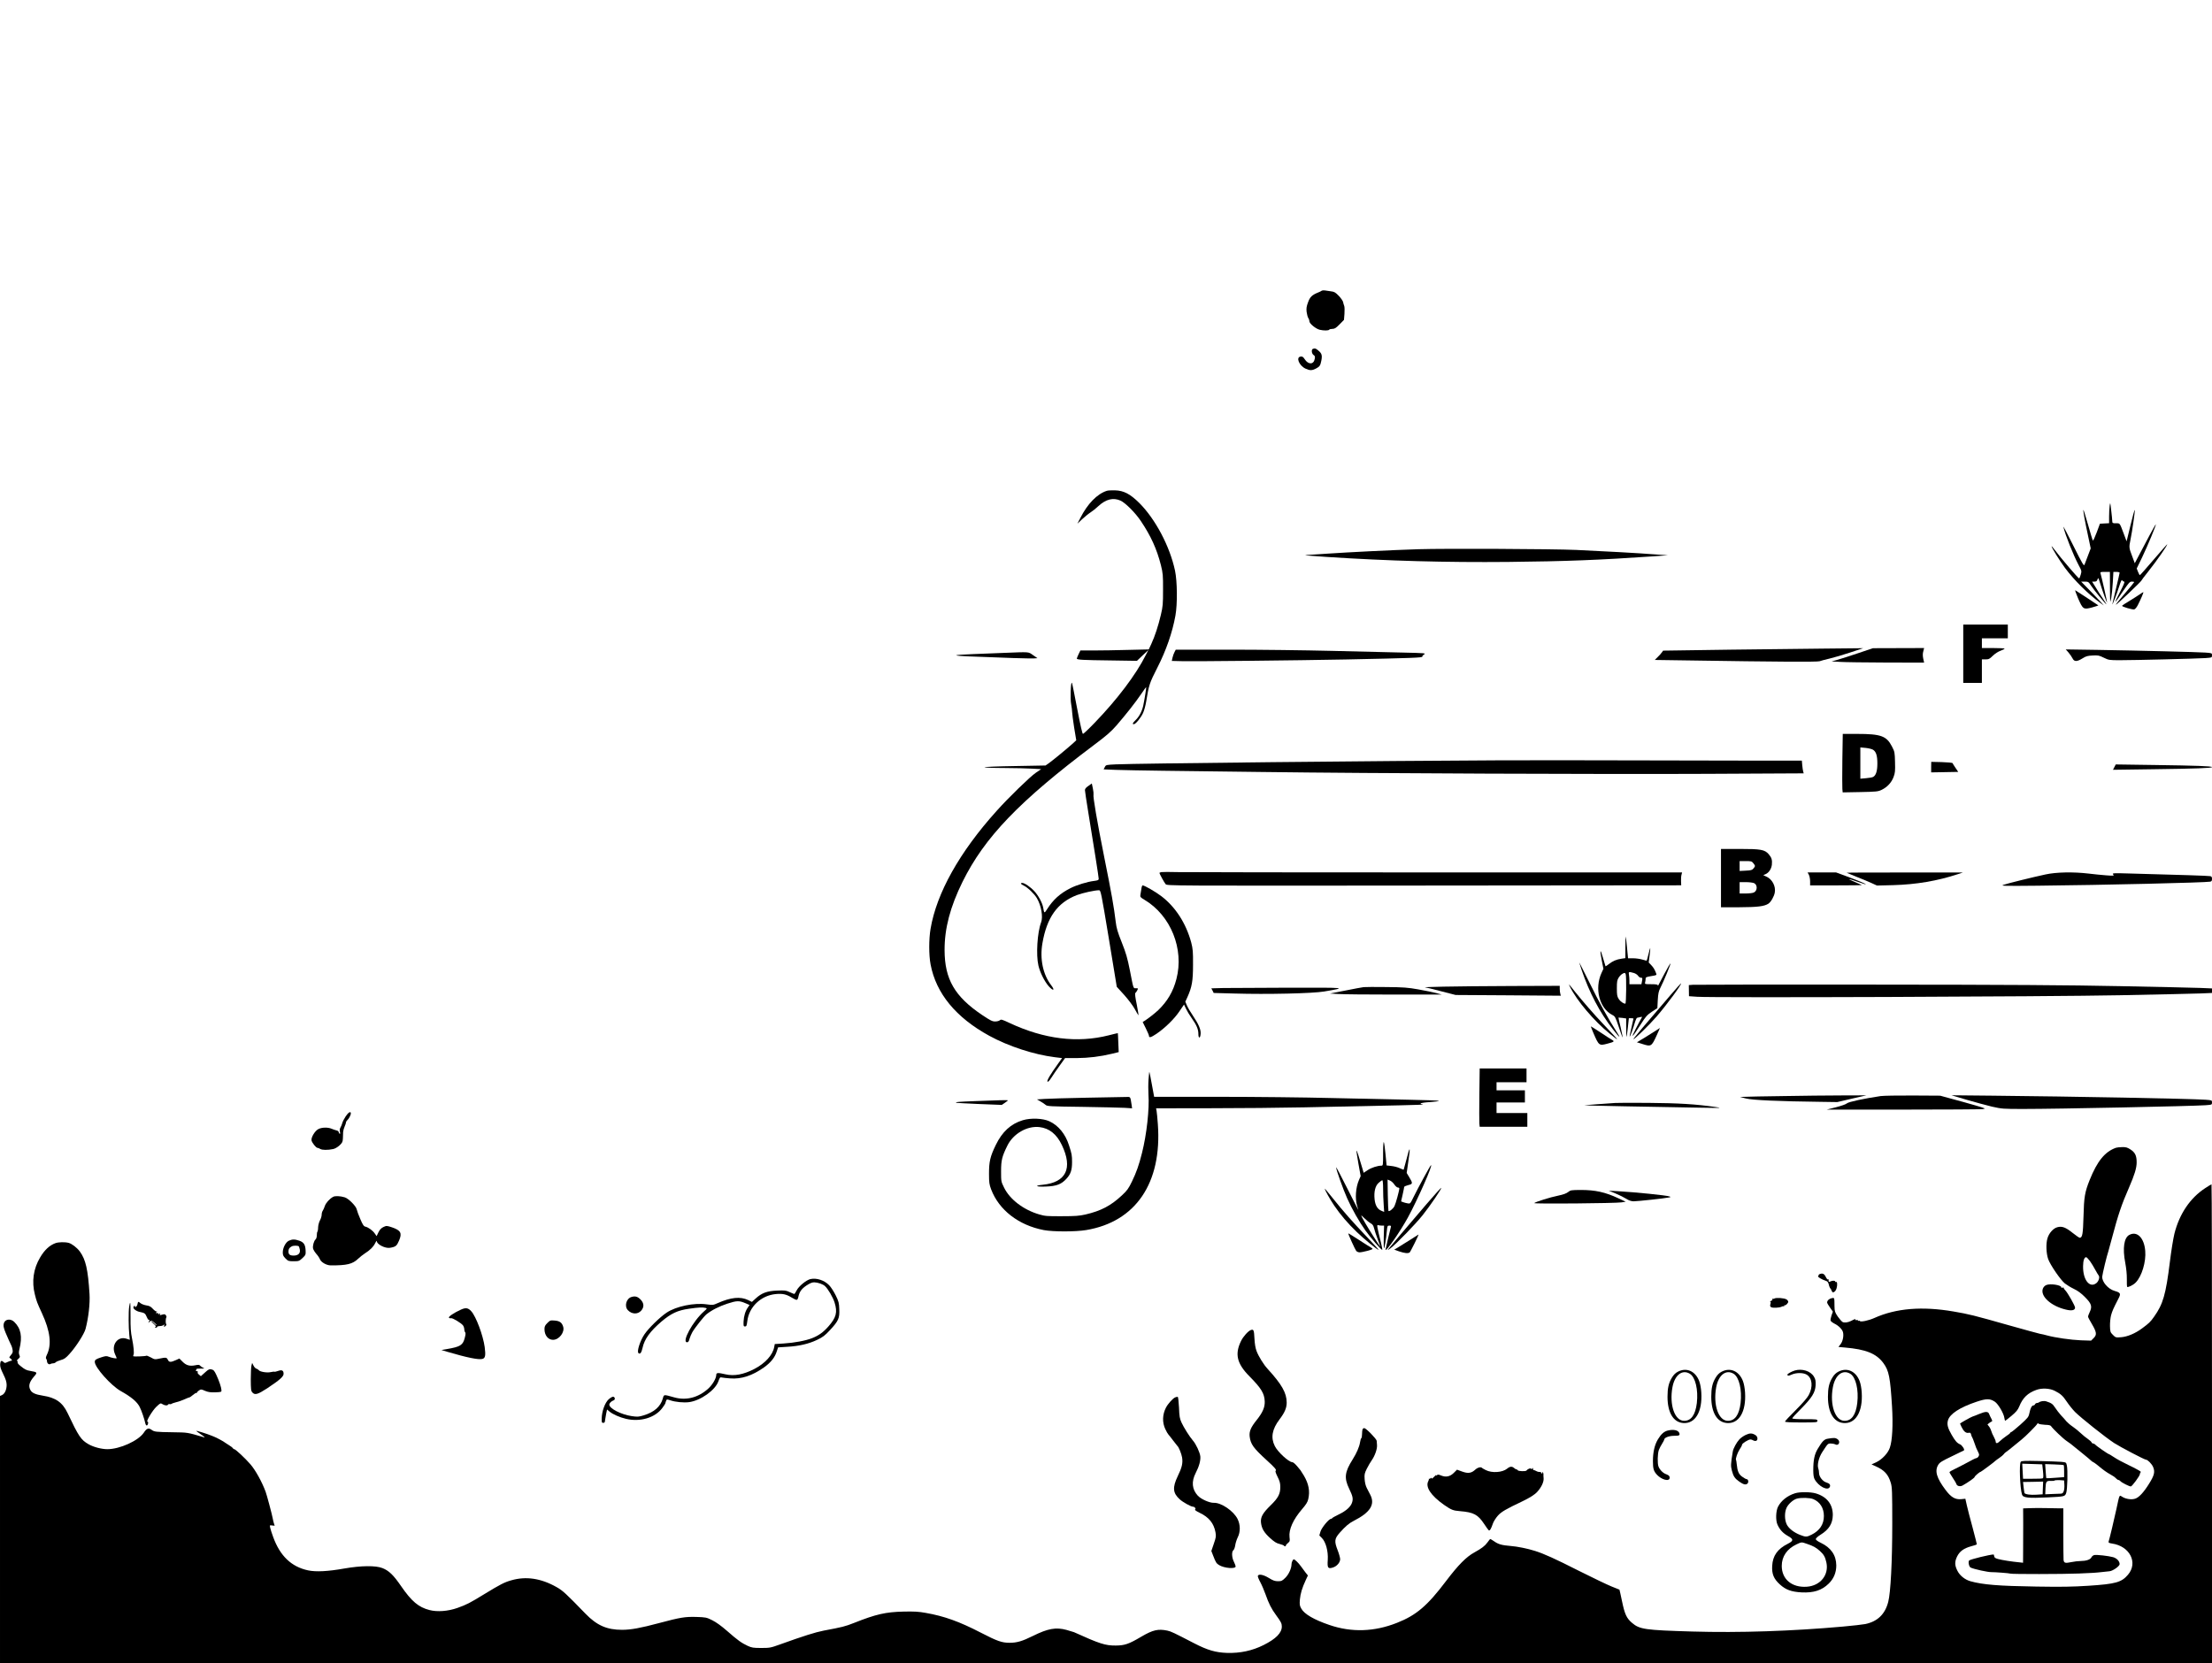 <?xml version="1.0" standalone="no"?>
<!DOCTYPE svg PUBLIC "-//W3C//DTD SVG 20010904//EN"
 "http://www.w3.org/TR/2001/REC-SVG-20010904/DTD/svg10.dtd">
<svg version="1.0" xmlns="http://www.w3.org/2000/svg"
 width="2730pt" height="2053pt" viewBox="0 0 2730 2053"
 preserveAspectRatio="xMidYMid meet">
<g transform="translate(0,2053) scale(0.1,-0.1)"
fill="#000000" stroke="none">
<path d="M16310 16940 c-8 -6 -26 -15 -40 -20 -77 -31 -103 -56 -126 -121 -19
-51 -23 -75 -18 -119 4 -30 13 -64 20 -75 8 -11 14 -29 14 -41 0 -28 80 -94
128 -105 50 -12 109 -11 117 1 3 6 21 10 39 10 27 0 44 10 88 55 l55 56 6 75
c3 42 2 86 -3 98 -5 11 -11 33 -14 48 -3 14 -27 49 -53 76 -42 43 -55 51 -98
56 -27 4 -61 9 -75 11 -14 2 -32 0 -40 -5z"/>
<path d="M16203 16223 c-21 -8 -15 -59 8 -75 18 -12 21 -20 15 -49 -13 -71
-79 -73 -124 -3 -18 28 -28 35 -50 32 -62 -7 -18 -113 61 -149 53 -24 79 -24
126 0 49 26 56 36 69 101 12 64 5 88 -38 123 -31 27 -43 30 -67 20z"/>
<path d="M13660 14471 c-120 -39 -238 -160 -327 -336 l-36 -70 59 56 c33 30
79 68 104 84 25 16 69 51 97 78 93 85 182 107 272 67 61 -28 183 -150 251
-252 124 -184 198 -348 248 -546 24 -98 27 -123 26 -302 0 -177 -2 -206 -27
-311 -32 -136 -74 -264 -118 -359 l-31 -67 -255 -6 c-141 -4 -331 -7 -423 -7
l-166 0 -22 -45 c-12 -25 -22 -50 -22 -55 0 -15 71 -19 414 -23 l328 -5 70 67
71 66 -33 -64 c-121 -241 -352 -546 -629 -833 -73 -76 -139 -138 -145 -138 -8
0 -32 106 -71 308 -32 169 -61 313 -65 321 -15 28 -23 -197 -10 -262 6 -34 12
-78 12 -97 0 -19 12 -106 25 -192 l26 -157 -50 -46 c-67 -60 -247 -208 -293
-240 l-36 -25 -377 -7 c-207 -3 -377 -10 -377 -15 0 -4 107 -9 238 -9 130 -1
288 -4 350 -8 l112 -6 -65 -44 c-72 -49 -338 -307 -487 -474 -456 -507 -738
-1011 -813 -1452 -22 -128 -22 -325 0 -440 67 -358 313 -657 725 -882 238
-130 548 -231 807 -264 l91 -11 -48 -67 c-94 -130 -143 -212 -132 -223 7 -7
22 8 48 48 20 33 67 100 103 150 l66 92 141 0 c150 1 294 19 435 53 l86 21 -5
117 c-2 64 -5 117 -6 117 0 1 -51 -11 -113 -27 -387 -98 -797 -47 -1222 152
-94 44 -106 48 -121 34 -9 -8 -35 -15 -58 -15 -35 0 -59 12 -162 81 -337 227
-461 441 -462 799 -1 269 69 535 222 845 272 550 701 996 1623 1689 155 116
209 163 278 242 117 136 233 282 303 386 33 49 61 87 62 85 4 -4 -23 -169 -37
-232 -16 -69 -51 -134 -93 -174 -38 -37 -44 -51 -22 -51 22 0 86 78 113 137
14 30 31 93 39 141 34 208 40 227 139 422 107 209 185 434 222 640 26 144 23
423 -5 556 -64 300 -242 636 -441 835 -113 112 -192 153 -301 156 -41 1 -86
-1 -100 -6z"/>
<path d="M26037 14286 c-4 -27 -7 -86 -7 -132 l0 -83 -57 -3 -56 -3 -40 -108
c-22 -59 -43 -104 -47 -100 -4 4 -31 92 -60 196 -29 103 -55 185 -57 183 -6
-5 18 -138 59 -328 l31 -148 -33 -87 c-18 -49 -37 -99 -43 -113 -8 -22 -22 1
-139 235 -71 143 -126 247 -122 230 23 -98 121 -343 186 -467 40 -75 41 -77
28 -122 -7 -25 -16 -46 -20 -46 -11 0 -221 245 -303 354 -20 27 -37 46 -37 42
0 -17 101 -179 165 -266 116 -156 291 -328 440 -435 l40 -29 -45 50 c-25 27
-87 93 -140 147 l-95 97 45 0 c43 0 47 -3 77 -49 32 -50 181 -231 189 -231 3
0 -17 33 -44 73 -27 39 -68 102 -90 140 l-42 67 29 0 c23 0 31 6 38 27 9 26
11 23 32 -46 29 -96 82 -243 86 -239 3 3 -68 320 -81 361 -5 15 2 17 55 17
l61 0 1 -197 c1 -195 1 -197 15 -128 7 39 16 127 20 198 l7 127 39 0 c21 0 38
-5 38 -10 0 -6 -20 -94 -45 -197 -25 -102 -45 -188 -45 -192 1 -13 53 120 82
212 23 73 34 95 40 83 5 -9 16 -16 24 -16 11 0 -4 -38 -56 -137 -78 -151 -68
-146 46 25 68 99 79 112 105 112 16 0 29 -3 29 -6 0 -3 -52 -67 -116 -141 -64
-74 -114 -137 -111 -139 5 -6 314 287 316 299 1 4 36 52 80 106 108 136 251
341 237 341 -2 0 -77 -85 -167 -190 -89 -104 -165 -190 -169 -190 -4 0 -14 18
-23 41 l-16 41 66 136 c68 142 176 402 170 409 -2 2 -37 -59 -77 -134 -40 -76
-98 -185 -128 -242 l-55 -104 -33 89 c-39 101 -39 108 -20 201 21 99 59 364
53 369 -3 3 -27 -83 -53 -192 l-48 -197 -33 89 c-54 143 -47 134 -98 134 -42
0 -45 2 -46 28 0 15 -6 74 -13 132 -11 101 -12 103 -19 56z"/>
<path d="M17505 13750 c-343 -11 -860 -37 -1125 -55 -113 -8 -223 -15 -245
-16 -63 -3 -16 -7 235 -24 765 -50 1472 -69 2245 -62 705 7 1132 24 1787 69
l183 13 -158 11 c-191 15 -658 41 -972 55 -310 13 -1614 19 -1950 9z"/>
<path d="M25647 13144 c60 -137 66 -141 172 -113 44 12 80 24 78 26 -3 3 -260
172 -284 186 -6 4 9 -40 34 -99z"/>
<path d="M26410 13194 c-19 -14 -77 -50 -127 -81 -51 -30 -93 -58 -93 -62 0
-12 129 -49 150 -44 12 3 31 26 45 54 41 81 74 159 67 159 -4 -1 -23 -12 -42
-26z"/>
<path d="M24230 12460 l0 -360 115 0 115 0 0 145 0 145 45 0 c39 0 50 5 90 45
27 26 67 52 96 62 27 10 49 21 49 25 0 5 -63 8 -140 8 l-140 0 0 60 0 60 160
0 160 0 0 85 0 85 -275 0 -275 0 0 -360z"/>
<path d="M22500 12523 c-162 -1 -673 -7 -1135 -13 l-839 -12 -15 -21 c-8 -12
-31 -38 -52 -58 l-36 -36 421 -6 c1077 -17 1585 -20 1613 -10 15 6 71 21 123
33 52 12 167 46 255 75 l160 53 -100 -1 c-55 -1 -233 -3 -395 -4z"/>
<path d="M22940 12469 c-96 -33 -211 -69 -255 -82 l-80 -22 105 -6 c58 -4 315
-7 571 -8 l466 -1 -11 50 c-7 35 -7 63 1 90 l10 40 -316 -1 -316 -1 -175 -59z"/>
<path d="M14496 12481 c-9 -16 -20 -47 -25 -69 l-9 -41 122 -3 c174 -4 1411 9
2026 21 830 17 949 22 944 35 -2 6 8 18 22 27 25 16 10 17 -257 23 -156 4
-552 13 -879 21 -327 8 -895 15 -1262 15 l-667 0 -15 -29z"/>
<path d="M25528 12476 c18 -21 41 -54 50 -72 21 -44 53 -45 123 -2 44 28 64
33 126 36 67 4 80 1 137 -27 62 -30 67 -31 202 -31 182 0 945 19 1052 26 82 6
82 6 82 34 0 28 0 28 -82 34 -103 7 -791 24 -1323 33 l-400 6 33 -37z"/>
<path d="M12385 12470 c-99 -4 -271 -11 -382 -15 -112 -4 -203 -11 -203 -15 0
-4 71 -10 158 -13 425 -18 761 -28 802 -25 l44 3 -55 38 c-61 42 -32 40 -364
27z"/>
<path d="M22738 11153 c-2 -175 -2 -338 0 -362 l4 -43 217 4 c202 4 219 6 265
28 68 33 121 90 146 158 19 50 21 74 18 183 -3 121 -4 129 -38 194 -67 130
-136 155 -432 155 l-175 0 -5 -317z m379 121 c38 -24 53 -73 53 -170 0 -92
-17 -146 -52 -165 -10 -6 -50 -13 -89 -16 l-69 -6 0 193 0 193 66 -6 c37 -4
78 -14 91 -23z"/>
<path d="M18525 11144 c-1436 -6 -4499 -38 -4753 -50 -122 -6 -123 -6 -137
-34 l-14 -28 152 -6 c84 -3 346 -8 582 -11 237 -3 783 -10 1215 -15 1365 -18
4250 -29 5493 -23 l1198 6 -6 21 c-4 12 -9 47 -12 79 l-5 57 -473 0 c-259 0
-930 2 -1491 3 -560 2 -1347 2 -1749 1z"/>
<path d="M23834 11060 l0 -65 167 3 167 3 -33 49 c-18 27 -35 53 -37 59 -1 5
-61 11 -133 13 l-130 3 -1 -65z"/>
<path d="M26095 11060 l-17 -33 498 7 c525 7 724 14 724 26 0 12 -190 19 -702
26 l-486 7 -17 -33z"/>
<path d="M13433 10828 c-29 -19 -43 -36 -43 -51 0 -12 18 -132 40 -267 67
-408 130 -808 130 -828 0 -16 -10 -21 -57 -27 -84 -10 -214 -50 -291 -89 -129
-65 -214 -142 -289 -260 -34 -54 -36 -53 -48 18 -9 57 -59 150 -108 203 -47
52 -122 103 -149 103 -29 0 -21 -15 18 -33 48 -23 130 -102 161 -155 54 -92
78 -230 52 -299 -47 -123 -64 -402 -33 -533 20 -86 74 -194 127 -255 57 -64
81 -53 30 13 -101 132 -141 323 -108 516 55 321 185 503 425 596 72 27 221 60
274 60 21 0 26 -22 121 -596 l98 -596 92 -101 c50 -56 108 -133 129 -172 21
-38 41 -74 46 -78 4 -5 -5 54 -20 130 -18 85 -25 140 -18 144 5 3 16 18 23 32
13 26 13 27 -15 27 -34 0 -29 -16 -75 220 -31 155 -47 211 -100 345 -52 130
-66 178 -75 255 -22 183 -51 348 -140 790 -90 448 -143 760 -134 783 2 7 -1
40 -8 74 l-13 61 -42 -30z"/>
<path d="M21240 9690 l0 -360 223 0 c228 1 311 11 362 44 31 20 71 90 79 138
14 78 -32 165 -105 197 l-37 17 29 13 c40 17 71 65 77 116 6 59 -3 88 -39 130
-50 57 -96 65 -361 65 l-228 0 0 -360z m399 184 c26 -33 26 -36 2 -65 -16 -20
-30 -24 -95 -27 l-76 -4 0 61 0 61 74 0 c69 0 76 -2 95 -26z m11 -247 c43 -22
40 -95 -5 -115 -14 -7 -59 -12 -100 -12 l-75 0 0 70 0 70 78 0 c42 0 88 -6
102 -13z"/>
<path d="M14333 9764 c-13 -3 -23 -7 -23 -10 0 -12 60 -121 76 -139 19 -20 32
-20 3191 -17 l3172 3 -2 52 c-1 29 1 64 6 80 l7 27 -3017 0 c-1660 0 -3101 2
-3203 4 -102 3 -195 2 -207 0z"/>
<path d="M22325 9730 c8 -16 15 -52 15 -80 l0 -50 322 0 c177 0 319 2 317 4
-2 2 -39 18 -82 36 -43 18 -76 34 -74 36 2 3 48 -11 102 -31 54 -19 100 -34
102 -32 5 5 -76 39 -234 98 l-133 49 -175 0 -176 0 16 -30z"/>
<path d="M22791 9756 c2 -2 56 -24 119 -49 63 -25 147 -59 185 -77 l70 -32
200 5 c285 8 546 52 800 136 l60 20 -719 0 c-396 1 -717 -1 -715 -3z"/>
<path d="M25245 9735 c-158 -34 -475 -112 -521 -129 -35 -13 13 -14 421 -10
815 8 2074 38 2133 50 17 3 22 11 22 34 0 23 -5 31 -22 34 -21 5 -375 16 -968
32 -236 7 -244 6 -230 -11 14 -17 11 -18 -85 -11 -55 4 -154 14 -220 22 -187
22 -397 18 -530 -11z"/>
<path d="M14086 9553 c-4 -27 -9 -59 -12 -73 -4 -22 3 -30 51 -58 325 -194
491 -608 394 -978 -40 -155 -111 -275 -225 -385 -52 -49 -168 -137 -191 -144
-1 0 16 -36 38 -79 21 -43 39 -84 39 -91 0 -30 23 -24 92 22 104 70 219 182
284 278 l57 84 24 -51 c13 -28 44 -80 69 -115 61 -85 84 -139 84 -196 0 -61
24 -60 28 2 4 51 -25 118 -97 225 -29 42 -61 97 -72 123 l-20 47 26 57 c56
125 69 199 69 399 1 163 -2 195 -22 274 -64 238 -195 441 -372 575 -75 56
-205 131 -229 131 -5 0 -12 -21 -15 -47z"/>
<path d="M20060 8836 l0 -134 -47 -7 c-63 -9 -109 -29 -156 -66 -21 -17 -40
-29 -42 -28 -1 2 -15 49 -31 104 -35 122 -42 106 -15 -33 l20 -102 -24 -52
c-88 -193 -25 -436 133 -517 35 -18 39 -25 81 -150 24 -72 45 -130 47 -128 2
2 -9 57 -24 123 -16 65 -28 120 -27 122 1 1 23 -1 48 -4 l47 -7 0 -115 c0 -63
2 -113 4 -111 3 3 10 55 17 117 l12 112 29 0 c15 0 28 -2 28 -5 0 -3 -11 -53
-25 -112 -14 -58 -24 -108 -22 -110 5 -4 49 117 68 186 7 23 18 44 23 46 6 2
24 6 39 9 27 6 27 6 14 -16 -8 -13 -40 -72 -71 -133 -67 -130 -39 -103 66 63
59 93 76 112 135 152 l68 45 5 100 c5 82 11 109 32 150 39 75 130 296 125 302
-3 2 -35 -53 -73 -124 -89 -170 -83 -160 -84 -145 0 8 -23 12 -81 12 -79 0
-81 1 -75 23 3 12 6 32 6 44 0 19 9 23 69 33 69 11 70 12 60 36 -17 45 -31 69
-61 101 l-30 31 11 87 c7 48 10 89 8 91 -2 2 -12 -32 -22 -76 -10 -44 -21 -80
-24 -80 -3 0 -28 7 -55 15 -27 8 -77 15 -111 15 l-62 0 -13 135 c-7 74 -14
135 -16 135 -2 0 -4 -60 -4 -134z m103 -317 c20 -5 44 -21 53 -34 9 -14 25
-25 35 -25 21 0 22 -3 13 -49 l-6 -31 -74 0 -74 0 0 44 c0 24 -3 58 -6 75 -7
35 -1 37 59 20z m-99 -15 c10 -26 7 -364 -4 -364 -25 0 -63 27 -83 59 -19 31
-22 50 -22 131 0 81 3 100 22 131 19 31 51 56 74 58 4 1 10 -6 13 -15z"/>
<path d="M19490 8649 c0 -3 13 -43 29 -90 97 -285 224 -527 386 -734 88 -113
107 -124 42 -25 -98 152 -208 350 -333 605 -68 138 -124 247 -124 244z"/>
<path d="M20623 8253 c-310 -360 -473 -553 -465 -553 16 0 202 182 289 283
127 147 318 407 299 407 -3 0 -58 -62 -123 -137z"/>
<path d="M19375 8350 c88 -176 299 -425 490 -579 135 -109 134 -108 -80 119
-113 119 -250 277 -345 395 -82 103 -86 107 -65 65z"/>
<path d="M20894 8373 l-51 -4 1 -69 1 -68 100 -7 c201 -14 4337 1 5225 19 465
9 909 19 988 22 l142 6 0 28 0 28 -142 6 c-79 3 -523 13 -988 22 -641 13
-1375 18 -3035 19 -1204 1 -2213 0 -2241 -2z"/>
<path d="M17820 8350 c-140 -3 -246 -7 -234 -8 11 -1 101 -23 200 -49 l179
-46 649 -4 649 -5 -6 24 c-4 13 -7 40 -7 61 l0 37 -587 -2 c-324 -1 -703 -5
-843 -8z"/>
<path d="M16830 8344 c-19 -2 -120 -21 -225 -42 l-190 -37 100 -6 c55 -4 366
-7 690 -7 l590 0 -70 19 c-38 10 -137 30 -220 45 -130 23 -182 27 -395 29
-135 2 -261 1 -280 -1z"/>
<path d="M15097 8333 l-147 -4 15 -28 14 -29 258 -7 c400 -12 966 1 1105 25
287 49 292 48 -432 47 -366 -1 -731 -3 -813 -4z"/>
<path d="M19664 7781 c69 -161 72 -162 174 -135 81 21 91 28 61 45 -13 7 -77
47 -142 91 -66 43 -120 78 -123 78 -2 0 12 -35 30 -79z"/>
<path d="M20445 7813 c-22 -15 -86 -55 -141 -89 l-102 -61 74 -23 c100 -32
108 -27 166 99 25 55 46 101 44 101 -1 0 -19 -12 -41 -27z"/>
<path d="M18258 7021 c-2 -176 -2 -338 0 -360 l4 -41 294 0 294 0 0 85 0 85
-190 0 -190 0 0 65 0 65 175 0 175 0 0 75 0 75 -175 0 -175 0 0 50 0 50 185 0
185 0 0 85 0 85 -289 0 -289 0 -4 -319z"/>
<path d="M14175 7206 c-4 -53 -4 -138 -1 -188 13 -175 -22 -494 -80 -722 -37
-148 -69 -239 -124 -352 -42 -87 -59 -111 -125 -172 -136 -127 -256 -190 -449
-235 -76 -17 -125 -21 -291 -21 -180 -1 -208 1 -279 22 -193 56 -363 185 -434
331 -37 75 -37 77 -37 201 0 136 11 182 77 316 72 148 244 248 397 230 121
-14 212 -87 276 -221 138 -288 53 -462 -237 -491 -110 -11 -81 -27 40 -22 132
5 192 28 255 98 52 57 68 107 68 204 0 83 -3 101 -38 208 -44 139 -131 245
-242 296 -80 37 -230 43 -328 13 -147 -44 -254 -142 -333 -305 -70 -144 -84
-206 -84 -356 0 -109 4 -133 26 -192 97 -256 339 -443 649 -503 116 -22 392
-22 524 0 612 102 937 582 885 1305 -5 75 -13 150 -16 167 l-6 31 663 1 c365
0 891 5 1169 11 1213 25 1454 30 1458 35 3 3 -2 5 -12 5 -9 0 -15 4 -12 9 4 5
56 13 116 16 61 4 110 11 110 15 0 4 -170 10 -377 14 -208 4 -637 13 -953 21
-316 8 -937 15 -1380 15 l-806 0 -28 152 c-15 84 -29 154 -31 156 -2 2 -6 -40
-10 -92z"/>
<path d="M22005 6999 c-231 -3 -445 -7 -475 -9 l-55 -2 75 -19 c77 -20 409
-35 920 -41 l205 -3 180 42 180 41 -305 -1 c-168 0 -494 -4 -725 -8z"/>
<path d="M23210 6999 c-202 -30 -396 -71 -416 -90 -11 -11 -69 -31 -135 -48
l-114 -29 940 0 c517 0 960 3 984 6 43 7 42 7 -90 46 -74 22 -201 57 -284 79
l-150 41 -335 2 c-184 1 -364 -2 -400 -7z"/>
<path d="M24270 6954 c102 -30 243 -68 313 -85 125 -28 136 -29 390 -29 429 0
2068 34 2245 46 82 6 82 6 82 34 0 28 0 28 -82 34 -193 13 -1621 40 -2623 50
l-510 5 185 -55z"/>
<path d="M13415 6979 c-236 -5 -472 -11 -524 -15 l-93 -6 43 -25 c24 -13 53
-33 64 -43 19 -17 52 -19 450 -24 237 -4 472 -9 524 -12 l93 -6 -6 43 c-16
106 -12 99 -69 97 -29 0 -245 -5 -482 -9z"/>
<path d="M12040 6937 c-219 -8 -250 -11 -239 -21 2 -2 130 -8 283 -15 l280
-11 38 26 c21 15 38 28 38 30 0 5 -119 3 -400 -9z"/>
<path d="M19935 6914 c-22 -2 -118 -9 -213 -15 -95 -7 -171 -13 -170 -14 3 -3
855 -20 1418 -29 287 -5 292 -5 195 9 -232 34 -446 47 -815 50 -206 2 -393 1
-415 -1z"/>
<path d="M4266 6748 c-19 -29 -38 -66 -42 -83 -4 -16 -14 -40 -21 -52 -10 -15
-12 -33 -8 -54 5 -22 4 -29 -4 -25 -6 4 -11 14 -11 21 0 8 -12 17 -27 20 -16
4 -43 13 -61 21 -44 19 -120 18 -162 -4 -43 -21 -93 -105 -85 -141 7 -30 56
-91 73 -91 7 0 23 -6 35 -14 23 -14 93 -15 159 -1 21 4 54 23 77 44 36 34 41
44 43 87 1 27 3 63 3 79 1 17 9 47 18 67 10 21 17 44 17 51 0 8 7 20 16 28 19
16 44 63 44 84 0 31 -30 14 -64 -37z"/>
<path d="M17070 6293 c0 -145 -1 -153 -20 -153 -49 0 -125 -25 -170 -55 l-50
-33 -21 71 c-39 135 -63 207 -67 202 -3 -2 8 -74 23 -159 l28 -155 -21 -48
c-41 -96 -50 -229 -22 -322 4 -14 11 -35 14 -46 4 -11 -57 106 -134 260 -77
154 -140 273 -140 264 0 -28 87 -272 136 -381 59 -133 149 -291 227 -400 64
-89 193 -238 206 -238 4 0 -3 39 -15 88 -49 197 -54 224 -37 218 8 -3 28 -6
45 -6 l30 0 -4 -140 c-2 -77 0 -140 3 -140 7 0 26 112 35 213 6 63 8 67 31 67
19 0 23 -4 19 -17 -8 -25 -66 -273 -66 -280 0 -37 179 220 276 397 117 213
316 665 284 645 -10 -6 -155 -272 -217 -398 -38 -78 -38 -78 -72 -72 -18 3
-43 10 -56 15 l-23 9 19 83 c10 46 19 88 19 95 0 6 23 16 50 23 58 14 59 21
10 102 l-29 48 19 132 c31 205 22 212 -25 23 -16 -60 -30 -112 -31 -114 -2 -2
-24 6 -49 18 -25 12 -72 24 -104 27 l-58 7 -13 136 c-7 75 -16 143 -21 151 -5
9 -9 -48 -9 -137z m139 -386 c13 -20 33 -37 43 -37 10 0 18 -5 18 -11 0 -26
-44 -188 -60 -219 -16 -32 -64 -70 -74 -59 -2 2 -6 90 -8 196 l-3 191 30 -12
c17 -7 41 -29 54 -49z m-139 -50 c0 -57 3 -145 7 -196 l6 -92 -34 14 c-48 19
-76 66 -84 141 -10 94 8 168 51 205 19 17 39 31 44 31 6 0 10 -44 10 -103z
m-154 -428 c24 -13 34 -27 43 -64 6 -26 27 -87 45 -136 19 -49 33 -89 31 -89
-5 0 -140 212 -182 285 -66 115 -67 119 -16 68 26 -26 62 -55 79 -64z"/>
<path d="M26115 6361 c-136 -48 -231 -164 -324 -396 -61 -152 -71 -212 -77
-455 -6 -217 -14 -260 -47 -260 -6 0 -46 27 -87 60 -86 69 -131 86 -189 70
-50 -13 -104 -74 -122 -138 -20 -67 -15 -185 9 -255 26 -73 152 -257 206 -301
23 -18 73 -49 111 -67 48 -23 91 -54 137 -101 81 -81 92 -116 59 -185 -11 -24
-21 -49 -21 -56 0 -7 20 -47 46 -89 61 -104 65 -135 24 -176 l-32 -32 -126 4
c-125 5 -318 33 -417 60 -27 8 -67 17 -87 20 -20 4 -195 52 -390 107 -430 122
-487 136 -680 169 -385 66 -706 40 -974 -80 -70 -32 -171 -53 -180 -38 -3 4
-10 6 -15 3 -5 -4 -9 -2 -9 4 0 6 -7 8 -15 5 -8 -4 -15 -1 -15 5 0 11 -4 10
-55 -16 -37 -19 -83 -25 -104 -13 -11 6 -38 37 -60 68 -36 54 -39 64 -40 128
-1 109 0 106 -35 98 -32 -7 -55 -29 -56 -53 0 -7 16 -36 36 -63 l35 -50 -17
-48 c-9 -26 -14 -55 -11 -63 3 -9 25 -26 49 -38 51 -25 95 -70 104 -105 11
-45 -2 -112 -30 -148 l-26 -34 78 -7 c260 -22 390 -74 477 -193 68 -93 84
-174 106 -534 14 -226 4 -422 -27 -510 -22 -67 -96 -145 -167 -179 l-59 -27
49 -22 c109 -48 158 -101 189 -206 16 -53 18 -106 18 -504 0 -471 -20 -852
-50 -966 -39 -152 -133 -242 -284 -273 -30 -6 -154 -20 -275 -31 -627 -56
-1274 -78 -1858 -61 -585 17 -652 27 -745 107 -67 57 -90 107 -123 266 -16 78
-31 143 -32 144 -1 1 -45 19 -97 39 -52 21 -234 108 -405 194 -294 149 -426
209 -540 245 -91 29 -219 55 -300 61 -110 9 -153 21 -205 58 -25 18 -47 30
-50 27 -3 -2 -17 -21 -32 -41 -32 -44 -70 -73 -162 -124 -99 -54 -197 -153
-346 -349 -233 -309 -370 -426 -609 -520 -280 -111 -561 -120 -834 -26 -188
64 -309 134 -346 201 -21 37 -23 50 -18 113 7 74 27 142 72 239 l27 58 -29 36
c-15 19 -41 54 -57 77 -30 42 -75 86 -88 86 -11 0 -28 -36 -28 -58 0 -52 -33
-126 -75 -168 -40 -40 -49 -44 -92 -44 -38 0 -61 8 -113 40 -67 41 -126 53
-136 26 -3 -7 11 -42 30 -77 19 -35 48 -103 65 -151 39 -112 72 -178 131 -258
61 -83 70 -102 70 -140 0 -78 -73 -152 -225 -228 -139 -70 -290 -102 -452 -97
-141 5 -240 34 -403 118 -261 135 -284 146 -332 157 -115 24 -179 9 -321 -74
-157 -93 -206 -109 -317 -110 -128 -1 -197 21 -515 165 -11 4 -53 17 -93 28
-130 35 -227 18 -415 -75 -131 -65 -197 -84 -287 -84 -95 0 -152 20 -355 125
-265 137 -451 204 -680 244 -87 16 -144 19 -275 16 -218 -5 -339 -32 -610
-140 -112 -44 -141 -51 -375 -95 -102 -20 -246 -65 -540 -171 -114 -41 -125
-43 -230 -43 -97 0 -117 3 -167 26 -77 36 -123 69 -253 183 -72 63 -136 109
-184 133 -72 36 -80 37 -197 41 -140 4 -198 -6 -457 -75 -231 -62 -351 -84
-460 -84 -187 0 -310 54 -450 198 -243 251 -282 287 -359 330 -191 108 -377
136 -558 83 -83 -23 -137 -51 -327 -167 -186 -114 -223 -133 -338 -174 -116
-41 -248 -51 -344 -26 -136 35 -221 107 -352 297 -92 134 -148 189 -229 221
-83 33 -264 31 -470 -5 -202 -36 -351 -44 -448 -23 -206 44 -346 178 -431 413
-16 43 -32 93 -36 112 -7 33 -7 34 24 29 17 -2 31 -4 31 -3 0 1 -4 15 -10 31
-5 16 -11 43 -14 59 -7 42 -74 294 -88 330 -45 122 -126 268 -188 339 -66 76
-184 186 -199 186 -6 0 -14 6 -18 13 -4 7 -26 24 -48 37 -22 13 -42 26 -45 29
-10 11 -111 66 -140 76 -3 1 -18 7 -35 14 -42 18 -179 61 -182 57 -2 -2 25
-22 59 -45 35 -23 52 -39 38 -35 -214 63 -200 60 -390 63 -208 3 -226 5 -261
31 -36 26 -59 17 -94 -36 -67 -100 -296 -204 -450 -204 -72 0 -171 26 -232 61
-94 54 -121 94 -259 385 -63 132 -146 190 -307 215 -90 14 -134 34 -152 70
-27 50 -13 99 46 167 43 49 41 53 -46 68 -50 8 -69 18 -122 61 -27 21 -40 39
-36 48 3 8 0 15 -7 15 -7 0 -1 10 14 23 24 21 26 26 15 49 -8 20 -8 37 1 74
38 155 18 255 -65 336 -42 40 -105 35 -124 -9 -16 -41 -9 -68 56 -213 13 -30
28 -62 33 -71 5 -9 12 -32 15 -51 5 -28 2 -40 -20 -66 -22 -26 -24 -33 -12
-38 16 -6 33 -35 19 -32 -8 1 -40 -10 -65 -23 -13 -7 -22 -5 -33 6 -26 25 -39
17 -42 -25 -2 -31 7 -60 38 -123 31 -63 41 -95 42 -133 0 -60 -23 -110 -57
-126 l-25 -11 0 -1649 0 -1648 13650 0 13650 0 0 2955 c0 1625 -2 2955 -6
2955 -3 0 -37 -21 -77 -47 -186 -121 -319 -317 -381 -563 -14 -58 -40 -215
-56 -349 -50 -403 -84 -520 -195 -676 -46 -65 -62 -80 -147 -143 -86 -64 -182
-104 -260 -110 -66 -5 -68 -4 -101 29 -32 32 -34 38 -36 109 -1 41 5 101 13
132 15 54 27 82 91 206 33 63 27 74 -48 96 -80 23 -156 112 -152 176 3 34 57
260 75 310 4 14 25 88 45 165 75 284 119 416 211 625 68 157 94 240 94 311 0
83 -19 122 -78 160 -37 24 -56 29 -101 28 -31 -1 -65 -4 -76 -8z m-322 -1398
c19 -27 49 -75 66 -108 18 -33 37 -65 43 -72 15 -19 -1 -71 -29 -93 -84 -66
-168 42 -164 212 1 68 15 108 38 108 6 0 27 -21 46 -47z m-433 -1603 c73 -37
99 -61 148 -134 25 -38 71 -95 101 -126 73 -73 372 -311 483 -384 74 -48 375
-206 394 -206 20 0 69 -50 86 -87 27 -62 17 -105 -49 -210 -65 -105 -124 -169
-171 -184 -44 -15 -115 -5 -158 22 -40 24 -33 39 -74 -151 -28 -129 -82 -357
-96 -401 -4 -13 5 -18 43 -24 219 -32 323 -237 196 -385 -80 -94 -152 -114
-486 -136 -200 -13 -334 -15 -647 -10 -460 7 -660 23 -812 66 -67 19 -131 70
-160 129 -35 68 -35 113 -3 178 32 63 82 99 171 124 37 10 69 20 71 23 2 2
-21 93 -50 202 -30 110 -63 236 -73 281 l-18 81 -51 -5 c-74 -7 -126 24 -192
112 -113 150 -138 237 -91 313 18 29 46 46 167 104 80 38 147 71 150 73 11 11
-24 65 -49 75 -36 15 -59 41 -103 117 -48 83 -60 128 -46 178 22 80 148 162
355 231 121 40 163 40 224 0 41 -27 109 -143 117 -198 3 -21 8 -38 10 -38 3 0
38 28 79 62 58 49 78 73 95 115 43 107 105 167 212 205 69 25 165 20 227 -12z"/>
<path d="M25205 3233 c-16 -3 -34 -9 -39 -14 -6 -5 -18 -9 -27 -9 -9 0 -19 -7
-23 -15 -3 -8 -12 -15 -20 -15 -20 0 -37 -33 -50 -96 -10 -48 -18 -57 -113
-143 -56 -50 -107 -91 -113 -91 -5 0 -10 -4 -10 -8 0 -5 -22 -23 -49 -40 -26
-18 -62 -46 -79 -63 -30 -31 -52 -32 -52 -3 0 8 -11 34 -23 57 -13 23 -27 55
-31 71 -4 16 -16 41 -27 55 l-20 26 20 17 c12 9 26 18 33 20 8 3 6 13 -5 34
-9 16 -21 41 -27 57 -12 35 -44 35 -125 1 -33 -14 -69 -28 -80 -31 -18 -5
-155 -82 -155 -87 0 -1 9 -20 19 -42 26 -54 54 -78 86 -72 21 4 26 1 32 -21 3
-14 9 -31 14 -36 4 -6 15 -33 24 -60 18 -55 31 -87 52 -127 11 -22 11 -31 1
-48 -7 -11 -19 -20 -26 -20 -8 0 -57 -24 -110 -54 -54 -29 -125 -66 -159 -82
-35 -16 -63 -33 -63 -38 0 -5 18 -35 39 -67 22 -33 43 -68 46 -79 8 -26 47
-35 77 -18 68 38 147 94 148 104 0 11 62 64 74 64 6 0 178 128 186 139 3 3 24
19 48 35 24 16 46 36 51 43 4 8 19 22 33 31 14 9 54 41 89 70 35 29 79 65 98
80 47 36 188 179 194 194 3 10 8 10 18 2 8 -5 43 -11 79 -13 47 -1 68 -6 75
-18 19 -30 150 -155 190 -181 22 -15 45 -31 52 -37 23 -20 79 -65 153 -124 41
-33 84 -69 96 -81 12 -11 25 -20 29 -20 4 0 29 -19 57 -41 68 -57 106 -84 158
-113 25 -13 54 -33 64 -45 11 -12 25 -21 31 -21 7 0 18 -7 25 -15 14 -17 109
-65 128 -65 15 0 112 131 112 152 0 9 5 20 10 23 9 6 -10 18 -95 62 -11 6 -38
19 -59 29 -83 40 -133 67 -183 100 -28 19 -54 34 -57 34 -9 0 -154 100 -166
116 -7 8 -19 14 -27 14 -7 0 -16 6 -19 14 -3 8 -24 27 -47 43 -23 15 -62 47
-87 71 -25 24 -69 60 -97 79 -29 19 -64 49 -79 66 -14 18 -45 52 -68 76 -22
25 -55 67 -73 95 -30 46 -45 56 -113 78 -8 3 -28 3 -45 1z"/>
<path d="M24940 2485 c-21 -25 -10 -325 15 -405 12 -40 76 -47 320 -35 207 10
209 11 225 53 16 43 22 288 8 344 -8 36 -9 36 -71 42 -34 3 -157 7 -274 10
-174 4 -214 2 -223 -9z m274 -115 c6 -58 6 -84 -2 -89 -6 -4 -64 -7 -128 -6
l-116 0 -5 93 -5 93 124 -4 123 -4 9 -83z m256 73 c3 -2 5 -37 5 -76 l0 -72
-109 -8 c-59 -5 -109 -7 -111 -5 -1 2 -5 42 -8 89 l-6 85 112 -4 c62 -2 114
-6 117 -9z m8 -242 c2 -30 -2 -67 -9 -83 -10 -24 -17 -28 -53 -28 -22 0 -71
-2 -108 -4 l-66 -3 3 75 c4 84 11 93 67 90 21 -1 41 1 45 5 4 4 32 6 62 5 l56
-4 3 -53z m-264 -4 c0 -23 -2 -58 -3 -78 l-1 -36 -77 -5 c-73 -5 -137 4 -147
20 -2 4 -7 36 -11 72 l-7 65 124 2 124 3 -2 -43z"/>
<path d="M25052 1912 l-83 -3 1 -177 c0 -97 -1 -248 -1 -335 l-1 -159 -46 5
c-87 8 -217 28 -262 41 -34 9 -46 17 -48 34 -2 12 -5 22 -7 22 -45 0 -286 -59
-302 -74 -15 -14 -3 -76 17 -87 40 -20 218 -59 260 -57 35 1 223 -13 231 -18
13 -8 654 -7 844 1 178 7 205 9 295 19 30 3 69 7 85 9 42 4 125 63 125 88 0
36 -35 73 -81 86 -58 16 -200 32 -232 26 -13 -3 -29 -15 -35 -28 -13 -28 -63
-45 -137 -46 -27 0 -77 -6 -110 -13 -77 -16 -92 -12 -97 27 -1 18 -3 168 -3
334 l0 303 -65 0 c-36 0 -110 2 -165 3 -55 1 -137 1 -183 -1z"/>
<path d="M17608 5668 c-228 -266 -459 -538 -478 -563 -8 -11 5 -4 30 14 76 58
311 300 399 411 94 118 236 328 229 336 -3 3 -84 -86 -180 -198z"/>
<path d="M16350 5856 c0 -16 65 -133 116 -208 79 -116 165 -217 280 -328 89
-86 253 -220 269 -220 4 0 -61 71 -143 158 -180 189 -292 316 -423 480 -55 68
-99 121 -99 118z"/>
<path d="M19353 5814 c-21 -17 -60 -31 -122 -44 -100 -20 -280 -77 -296 -92
-12 -12 1001 -3 1079 9 l50 8 -90 42 c-165 77 -286 103 -467 103 -115 -1 -124
-2 -154 -26z"/>
<path d="M19938 5797 c46 -19 106 -49 133 -66 35 -22 63 -31 92 -31 45 0 383
36 432 47 27 5 28 6 9 13 -37 14 -416 52 -639 65 l-110 6 83 -34z"/>
<path d="M4111 5755 c-44 -24 -89 -75 -102 -113 -6 -20 -18 -46 -25 -57 -8
-11 -14 -33 -14 -50 0 -17 -9 -49 -21 -70 -12 -22 -22 -61 -23 -87 0 -26 -5
-50 -9 -54 -4 -4 -7 -24 -7 -44 0 -21 -7 -43 -15 -50 -21 -17 -39 -83 -31
-114 4 -15 21 -43 39 -64 19 -20 39 -51 46 -68 14 -37 82 -75 133 -75 199 -1
270 16 338 82 22 21 59 50 82 65 63 39 108 84 129 129 10 22 19 33 19 24 0
-40 104 -93 163 -83 71 12 84 23 112 89 40 93 21 127 -88 164 -64 21 -67 21
-104 4 -27 -13 -45 -31 -62 -65 l-23 -48 -22 32 c-25 37 -80 77 -116 85 -20 4
-32 21 -62 91 -21 48 -41 102 -45 121 -7 41 -102 136 -148 150 -56 17 -119 20
-144 6z"/>
<path d="M16640 5304 c0 -14 85 -201 98 -216 8 -10 27 -18 41 -18 35 0 161 33
161 42 0 4 -10 13 -22 19 -13 7 -80 49 -150 95 -71 46 -128 81 -128 78z"/>
<path d="M26279 5285 c-65 -35 -84 -164 -50 -342 13 -69 21 -146 20 -203 -1
-50 1 -93 3 -96 11 -10 76 22 106 53 75 75 130 257 118 391 -13 162 -101 249
-197 197z"/>
<path d="M17408 5227 c-53 -34 -120 -76 -149 -93 l-52 -31 63 -22 c66 -22 106
-26 127 -13 10 6 117 223 110 222 -1 0 -45 -29 -99 -63z"/>
<path d="M3564 5213 c-39 -19 -74 -88 -74 -144 0 -33 6 -47 34 -75 32 -32 38
-34 100 -34 64 0 69 2 109 39 39 37 41 42 39 91 -3 74 -22 105 -79 124 -55 19
-87 19 -129 -1z m124 -69 c2 -1 7 -18 12 -38 10 -47 -19 -76 -76 -76 -46 0
-64 14 -64 50 0 32 11 48 41 64 20 11 75 11 87 0z"/>
<path d="M686 5184 c-73 -26 -135 -83 -189 -174 -85 -141 -108 -301 -66 -463
21 -84 27 -99 86 -227 103 -222 123 -388 62 -514 -13 -27 -16 -43 -9 -50 5 -5
10 -18 10 -29 0 -26 23 -47 41 -36 8 5 24 9 35 9 12 0 26 6 32 13 6 7 34 19
62 27 42 11 62 25 107 75 79 86 183 248 199 310 37 140 56 314 49 430 -19 304
-47 426 -120 526 -35 47 -99 96 -138 106 -47 12 -124 10 -161 -3z"/>
<path d="M22455 4800 c-11 -5 -15 -9 -10 -9 6 -1 4 -5 -3 -10 -10 -6 -5 -14
22 -31 20 -12 48 -25 63 -29 29 -8 39 -21 47 -63 4 -15 13 -33 21 -41 8 -8 11
-17 8 -21 -4 -3 -1 -6 6 -6 7 0 9 -4 6 -10 -4 -6 2 -7 17 -1 15 5 27 22 35 49
12 42 7 86 -8 76 -5 -3 -9 0 -9 5 0 14 -36 14 -61 1 -18 -10 -25 -3 -20 23 1
5 -3 6 -8 2 -6 -3 -18 11 -28 32 -19 40 -41 49 -78 33z"/>
<path d="M10002 4740 c-51 -12 -144 -88 -170 -140 -12 -25 -26 -45 -30 -44 -4
0 -29 11 -56 23 -44 21 -60 23 -155 19 -125 -5 -191 -30 -265 -98 l-46 -42
-47 23 c-96 46 -213 34 -376 -38 -55 -25 -61 -25 -135 -15 -154 22 -377 -24
-494 -102 -83 -55 -225 -194 -275 -269 -52 -77 -95 -209 -74 -230 20 -20 38 3
51 63 23 108 92 204 233 325 119 101 200 139 342 159 118 17 166 19 203 10 21
-6 20 -8 -21 -44 -136 -120 -278 -380 -207 -380 14 0 22 11 30 43 7 23 22 60
35 82 31 54 143 195 174 220 65 52 156 98 256 131 120 39 147 40 230 4 l46
-20 -20 -29 c-32 -44 -51 -108 -54 -176 -2 -54 0 -60 18 -60 17 0 21 9 28 65
21 177 168 317 351 335 87 8 132 -3 200 -45 27 -17 54 -29 61 -26 7 2 15 19
18 36 13 63 39 99 99 140 44 29 70 40 97 40 44 -1 106 -22 132 -46 38 -34 99
-139 119 -203 38 -121 21 -186 -77 -297 -64 -72 -120 -112 -202 -144 -79 -31
-219 -57 -348 -65 l-111 -7 -7 -37 c-18 -98 -111 -201 -244 -270 -135 -70
-249 -91 -355 -67 -95 22 -116 21 -116 -6 0 -44 -47 -123 -100 -171 -123 -111
-272 -149 -420 -107 -133 37 -125 38 -140 -15 -28 -99 -106 -168 -235 -207
-63 -19 -77 -20 -147 -10 -131 19 -278 94 -278 142 0 19 25 43 53 53 22 8 19
40 -5 45 -9 2 -34 -13 -56 -32 -46 -42 -84 -147 -86 -236 -1 -49 1 -55 19 -55
15 0 21 7 22 30 2 17 8 54 14 83 l11 52 31 -26 c40 -33 125 -71 202 -89 176
-42 361 13 450 135 19 26 35 50 35 53 0 3 4 17 9 30 10 25 10 25 52 11 63 -22
167 -32 234 -23 142 19 323 148 361 257 17 49 21 53 44 47 14 -3 59 -8 100
-11 140 -11 273 33 418 135 83 59 135 123 158 197 l17 51 111 7 c146 8 266 36
369 85 72 34 97 53 161 122 104 112 119 146 114 257 -3 80 -7 96 -45 173 -23
46 -59 102 -80 123 -60 62 -156 93 -231 76z"/>
<path d="M25254 4666 c-20 -9 -35 -26 -42 -46 -32 -91 99 -212 281 -256 75
-19 117 -10 117 24 0 22 -91 183 -120 212 -11 11 -20 24 -20 30 0 5 -7 7 -15
4 -8 -4 -15 -2 -15 4 0 29 -138 49 -186 28z"/>
<path d="M7794 4519 c-65 -19 -91 -114 -45 -163 49 -52 124 -54 166 -4 36 43
34 89 -7 133 -37 39 -68 48 -114 34z"/>
<path d="M21900 4500 c-8 -5 -18 -6 -24 -3 -5 3 -6 1 -2 -6 4 -7 -2 -15 -16
-20 -13 -6 -18 -10 -11 -10 8 -1 9 -10 3 -29 -6 -22 -4 -31 9 -39 19 -12 103
-8 130 6 10 6 21 7 25 4 3 -3 6 0 6 7 0 7 3 11 6 7 9 -8 44 25 44 43 0 8 -10
22 -22 29 -27 17 -127 24 -148 11z"/>
<path d="M1697 4431 c-3 -16 -13 -31 -22 -35 -9 -3 -13 -2 -10 4 3 6 2 10 -3
10 -6 0 -12 -7 -15 -15 -8 -19 34 -52 76 -60 62 -13 69 -17 88 -62 11 -27 23
-42 30 -37 7 4 7 -2 -1 -17 -13 -24 -13 -24 8 -5 21 18 22 18 57 -13 20 -17
32 -31 27 -31 -5 0 -19 11 -32 25 -13 14 -27 25 -32 25 -5 0 7 -14 27 -32 27
-23 33 -33 23 -39 -10 -7 -9 -9 5 -9 9 0 17 5 17 10 0 6 15 10 33 10 18 0 39
6 46 13 11 10 13 9 8 -5 -8 -22 -1 -23 19 -4 8 8 10 17 6 20 -10 6 -9 67 1 83
4 6 1 17 -6 27 -10 13 -18 14 -45 7 -29 -9 -33 -8 -28 6 6 14 4 14 -11 2 -11
-9 -14 -10 -9 -1 5 8 0 12 -16 12 -18 0 -20 2 -8 10 13 8 13 10 1 10 -8 0 -29
15 -46 34 -23 26 -42 36 -78 41 -26 4 -58 16 -71 26 -31 25 -32 24 -39 -10z"/>
<path d="M1594 4398 c-9 -59 -8 -262 2 -350 l6 -58 -39 13 c-108 38 -194 -75
-144 -189 12 -25 21 -49 21 -51 0 -7 -62 4 -97 18 -27 11 -40 10 -90 -6 -71
-23 -83 -32 -83 -58 0 -67 200 -292 320 -359 133 -75 202 -133 234 -197 23
-45 58 -147 70 -204 4 -16 12 -27 19 -24 15 5 22 47 7 47 -21 0 62 139 111
185 48 45 51 46 74 31 28 -18 61 -21 70 -5 4 6 13 8 20 5 7 -2 16 -1 21 3 5 5
32 14 59 21 28 6 74 23 103 36 29 13 56 24 61 24 5 0 23 13 42 29 18 16 37 27
41 25 4 -3 8 -1 8 4 0 5 12 17 26 27 25 16 28 16 75 -5 39 -16 66 -20 127 -18
75 3 77 4 75 28 -2 34 -28 112 -63 187 -24 51 -34 62 -60 68 -26 6 -37 1 -81
-39 l-50 -45 -25 21 c-15 14 -20 24 -13 28 6 4 1 10 -13 14 -14 5 -18 9 -10
13 6 2 10 8 8 12 -3 4 20 7 51 6 47 -1 52 1 32 9 -13 6 -30 17 -38 26 -11 13
-22 14 -60 6 -69 -14 -113 -2 -158 44 l-39 39 -42 -19 c-65 -29 -85 -29 -100
3 -15 31 -23 32 -105 15 -56 -12 -60 -11 -106 15 -27 14 -51 24 -54 21 -6 -7
-149 -13 -160 -7 -4 2 -4 9 0 16 11 18 3 104 -18 207 -15 74 -19 132 -18 263
0 93 -1 171 -4 173 -3 3 -9 -19 -13 -48z"/>
<path d="M5685 4361 c-84 -38 -155 -87 -144 -98 7 -7 17 -9 25 -6 17 6 129
-61 149 -90 8 -12 15 -33 15 -47 0 -14 5 -31 11 -37 7 -7 6 -28 -5 -69 -23
-90 -55 -110 -220 -138 l-68 -12 73 -22 c245 -72 384 -100 432 -88 36 9 43 41
29 147 -20 145 -107 378 -166 442 -39 43 -69 47 -131 18z"/>
<path d="M6755 4197 c-29 -29 -35 -42 -35 -76 0 -75 45 -131 105 -131 76 0
148 95 125 164 -16 50 -43 69 -105 74 -52 4 -56 3 -90 -31z"/>
<path d="M15438 4111 c-33 -12 -94 -79 -121 -135 -80 -162 -52 -280 105 -438
145 -147 183 -210 187 -308 3 -73 -26 -138 -100 -231 -71 -88 -93 -139 -86
-202 12 -96 45 -142 210 -293 100 -90 129 -125 110 -131 -6 -2 4 -34 23 -71
27 -53 35 -79 35 -127 1 -86 -25 -137 -120 -229 -99 -97 -126 -147 -118 -215
9 -72 38 -121 113 -189 51 -46 79 -64 116 -72 26 -7 51 -16 54 -21 7 -13 24
-11 24 2 0 6 12 20 26 31 23 19 25 25 19 72 -11 93 44 217 155 346 50 58 68
87 76 123 23 98 6 188 -53 289 -21 35 -40 65 -43 68 -3 3 -23 26 -44 53 -23
27 -47 47 -58 47 -42 0 -181 128 -215 199 -52 104 -33 208 58 328 66 87 89
143 89 209 -1 120 -60 223 -236 416 -49 53 -110 152 -135 217 -15 39 -23 87
-27 158 -5 103 -10 116 -44 104z"/>
<path d="M3104 3675 c-5 -16 -9 -94 -9 -172 1 -124 3 -144 19 -162 32 -36 66
-26 183 50 155 103 203 145 203 179 0 42 -20 53 -68 36 -22 -8 -42 -12 -45
-10 -2 3 -24 0 -48 -5 -47 -10 -134 5 -147 26 -4 6 -16 13 -28 17 -11 3 -28
21 -36 39 l-16 32 -8 -30z"/>
<path d="M20709 3597 c-31 -16 -54 -39 -76 -76 -39 -65 -53 -127 -53 -234 0
-195 72 -315 193 -324 149 -12 239 139 224 377 -3 51 -13 107 -26 141 -47 123
-156 171 -262 116z m147 -26 c68 -42 105 -197 86 -362 -18 -146 -70 -219 -157
-219 -116 0 -184 197 -144 415 28 151 121 223 215 166z"/>
<path d="M21249 3597 c-31 -16 -54 -39 -76 -76 -39 -65 -53 -127 -53 -234 0
-195 72 -315 193 -324 149 -12 239 139 224 377 -3 51 -13 107 -26 141 -47 123
-156 171 -262 116z m147 -26 c68 -42 105 -197 86 -362 -18 -146 -70 -219 -157
-219 -116 0 -184 197 -144 415 28 151 121 223 215 166z"/>
<path d="M22150 3611 c-38 -12 -90 -40 -90 -50 0 -18 14 -18 53 0 57 25 142
25 185 -1 69 -42 80 -150 25 -252 -17 -33 -77 -102 -160 -185 -73 -72 -133
-137 -133 -142 0 -8 66 -11 200 -11 193 0 200 1 200 20 0 19 -7 20 -155 20
-103 0 -155 4 -155 11 0 6 48 59 108 118 136 138 175 201 180 290 2 54 -1 73
-20 105 -41 71 -147 104 -238 77z"/>
<path d="M22689 3597 c-31 -16 -54 -39 -76 -76 -39 -65 -53 -127 -53 -234 0
-195 72 -315 193 -324 149 -12 239 139 224 377 -3 51 -13 107 -26 141 -47 123
-156 171 -262 116z m147 -26 c68 -42 105 -197 86 -362 -18 -146 -70 -219 -157
-219 -116 0 -184 197 -144 415 28 151 121 223 215 166z"/>
<path d="M14505 3280 c-30 -12 -90 -79 -115 -127 -44 -85 -47 -181 -9 -263 14
-31 32 -62 40 -70 8 -8 34 -42 59 -75 25 -33 48 -62 51 -65 17 -13 51 -98 58
-142 11 -69 -1 -124 -54 -232 -66 -138 -61 -207 24 -284 37 -35 140 -92 164
-92 22 0 41 -26 26 -35 -7 -5 17 -21 58 -41 112 -53 174 -129 194 -239 9 -50
7 -63 -21 -144 l-30 -88 21 -54 c34 -88 41 -99 75 -120 64 -39 204 -50 204
-16 0 7 -10 33 -22 58 -26 52 -29 124 -6 142 9 6 19 34 23 62 4 27 18 71 31
97 34 67 33 155 -2 226 -50 100 -203 204 -294 200 -52 -2 -157 45 -197 88 -72
78 -81 173 -26 280 42 81 62 154 57 206 -6 49 -53 151 -91 194 -40 46 -113
161 -141 223 -22 48 -27 75 -31 185 -4 73 -10 131 -16 132 -5 1 -19 -1 -30 -6z"/>
<path d="M16816 2884 c-3 -9 -6 -35 -6 -59 0 -24 -4 -46 -9 -49 -5 -3 -12 -27
-16 -53 -8 -53 -42 -132 -90 -208 -99 -157 -108 -230 -44 -363 44 -92 50 -119
38 -164 -14 -55 -73 -109 -165 -153 -44 -21 -80 -42 -82 -46 -2 -5 -9 -9 -15
-9 -26 0 -116 -110 -130 -157 l-14 -48 31 -31 c49 -49 80 -165 73 -270 -7
-100 2 -114 63 -95 49 15 90 62 90 104 -1 18 -14 66 -30 107 -44 112 -41 145
25 219 69 78 116 118 172 146 203 103 266 201 206 320 -11 22 -31 60 -44 85
-15 29 -24 68 -27 111 -4 58 -1 72 28 130 18 35 45 82 61 104 37 52 67 137 64
183 -1 21 -3 45 -4 55 -1 23 -132 157 -153 157 -9 0 -19 -7 -22 -16z"/>
<path d="M20583 2870 c-45 -11 -82 -43 -121 -108 -41 -68 -62 -157 -62 -269 0
-95 9 -126 53 -172 52 -54 137 -80 151 -46 9 25 -4 43 -38 55 -39 12 -80 53
-97 95 -15 38 -12 159 4 205 7 19 25 54 40 77 15 24 27 47 27 52 0 23 57 45
117 46 68 0 78 5 69 33 -12 36 -70 50 -143 32z"/>
<path d="M21545 2816 c-28 -13 -63 -38 -78 -55 -35 -38 -75 -112 -81 -149 -26
-157 -27 -178 -11 -238 18 -69 36 -96 90 -134 52 -36 77 -43 99 -27 21 15 14
57 -8 57 -7 0 -31 13 -54 30 -44 31 -59 68 -68 158 -2 25 -6 47 -8 49 -10 10
18 91 44 130 17 24 30 50 30 58 0 16 78 65 104 65 9 0 25 -5 35 -12 10 -6 26
-8 35 -5 24 9 20 52 -6 69 -43 28 -71 28 -123 4z"/>
<path d="M22562 2770 c-48 -7 -70 -29 -128 -126 -40 -67 -55 -136 -55 -266 0
-50 5 -87 15 -106 48 -92 168 -153 190 -96 9 25 -4 41 -43 53 -46 13 -91 72
-91 118 0 18 -4 42 -9 55 -16 43 6 137 49 202 70 107 68 106 106 106 19 0 44
-5 55 -11 43 -23 68 37 27 65 -24 17 -45 18 -116 6z"/>
<path d="M18600 2399 c-58 -47 -187 -56 -263 -17 -23 11 -44 24 -47 27 -11 16
-54 5 -82 -21 -48 -45 -89 -51 -163 -24 l-63 23 -39 -39 c-47 -47 -98 -57
-157 -33 -31 13 -41 14 -54 3 -13 -11 -15 -11 -7 2 4 8 -6 0 -24 -19 -17 -19
-31 -29 -31 -22 0 10 -3 11 -13 2 -8 -6 -17 -9 -20 -6 -4 3 -5 2 -2 -1 2 -4
-1 -16 -7 -28 -39 -72 31 -178 192 -292 93 -64 112 -72 198 -79 170 -14 222
-42 299 -158 26 -40 52 -75 57 -79 13 -8 29 19 51 84 9 26 37 70 62 98 42 47
99 80 299 175 92 44 155 83 187 119 50 55 81 120 78 165 -2 20 -3 44 -2 53 0
10 -5 21 -11 24 -7 4 -8 2 -4 -4 4 -7 2 -12 -3 -12 -6 0 -11 5 -11 11 0 5 -8
9 -17 8 -10 -2 -29 3 -43 11 -14 8 -28 13 -32 12 -5 -1 -8 6 -8 16 0 13 -2 14
-9 3 -6 -9 -11 -10 -15 -2 -7 11 -43 -4 -57 -23 -9 -12 -103 -9 -107 4 -2 5
-9 10 -15 10 -6 0 -18 7 -27 15 -29 26 -54 24 -90 -6z"/>
<path d="M22155 2096 c-96 -30 -172 -91 -211 -166 -27 -54 -31 -167 -7 -221
28 -63 68 -106 130 -141 70 -39 70 -59 1 -94 -130 -65 -189 -148 -196 -274 -6
-100 19 -161 94 -229 73 -67 142 -92 270 -99 148 -7 248 25 333 108 63 61 94
137 94 225 -1 125 -65 219 -191 279 -40 19 -62 36 -62 46 0 10 25 33 59 54
104 64 150 139 151 244 0 132 -74 226 -210 266 -64 19 -198 20 -255 2z m223
-72 c84 -35 132 -110 132 -209 0 -102 -51 -180 -151 -230 -59 -30 -72 -31
-141 -4 -78 30 -142 80 -167 131 -27 57 -28 147 -2 204 21 46 81 100 126 113
50 15 162 12 203 -5z m-76 -553 c77 -26 113 -46 159 -88 48 -43 65 -74 80
-142 33 -154 -75 -287 -241 -299 -184 -13 -310 92 -310 257 0 117 66 212 184
267 62 29 59 29 128 5z"/>
</g>
</svg>
